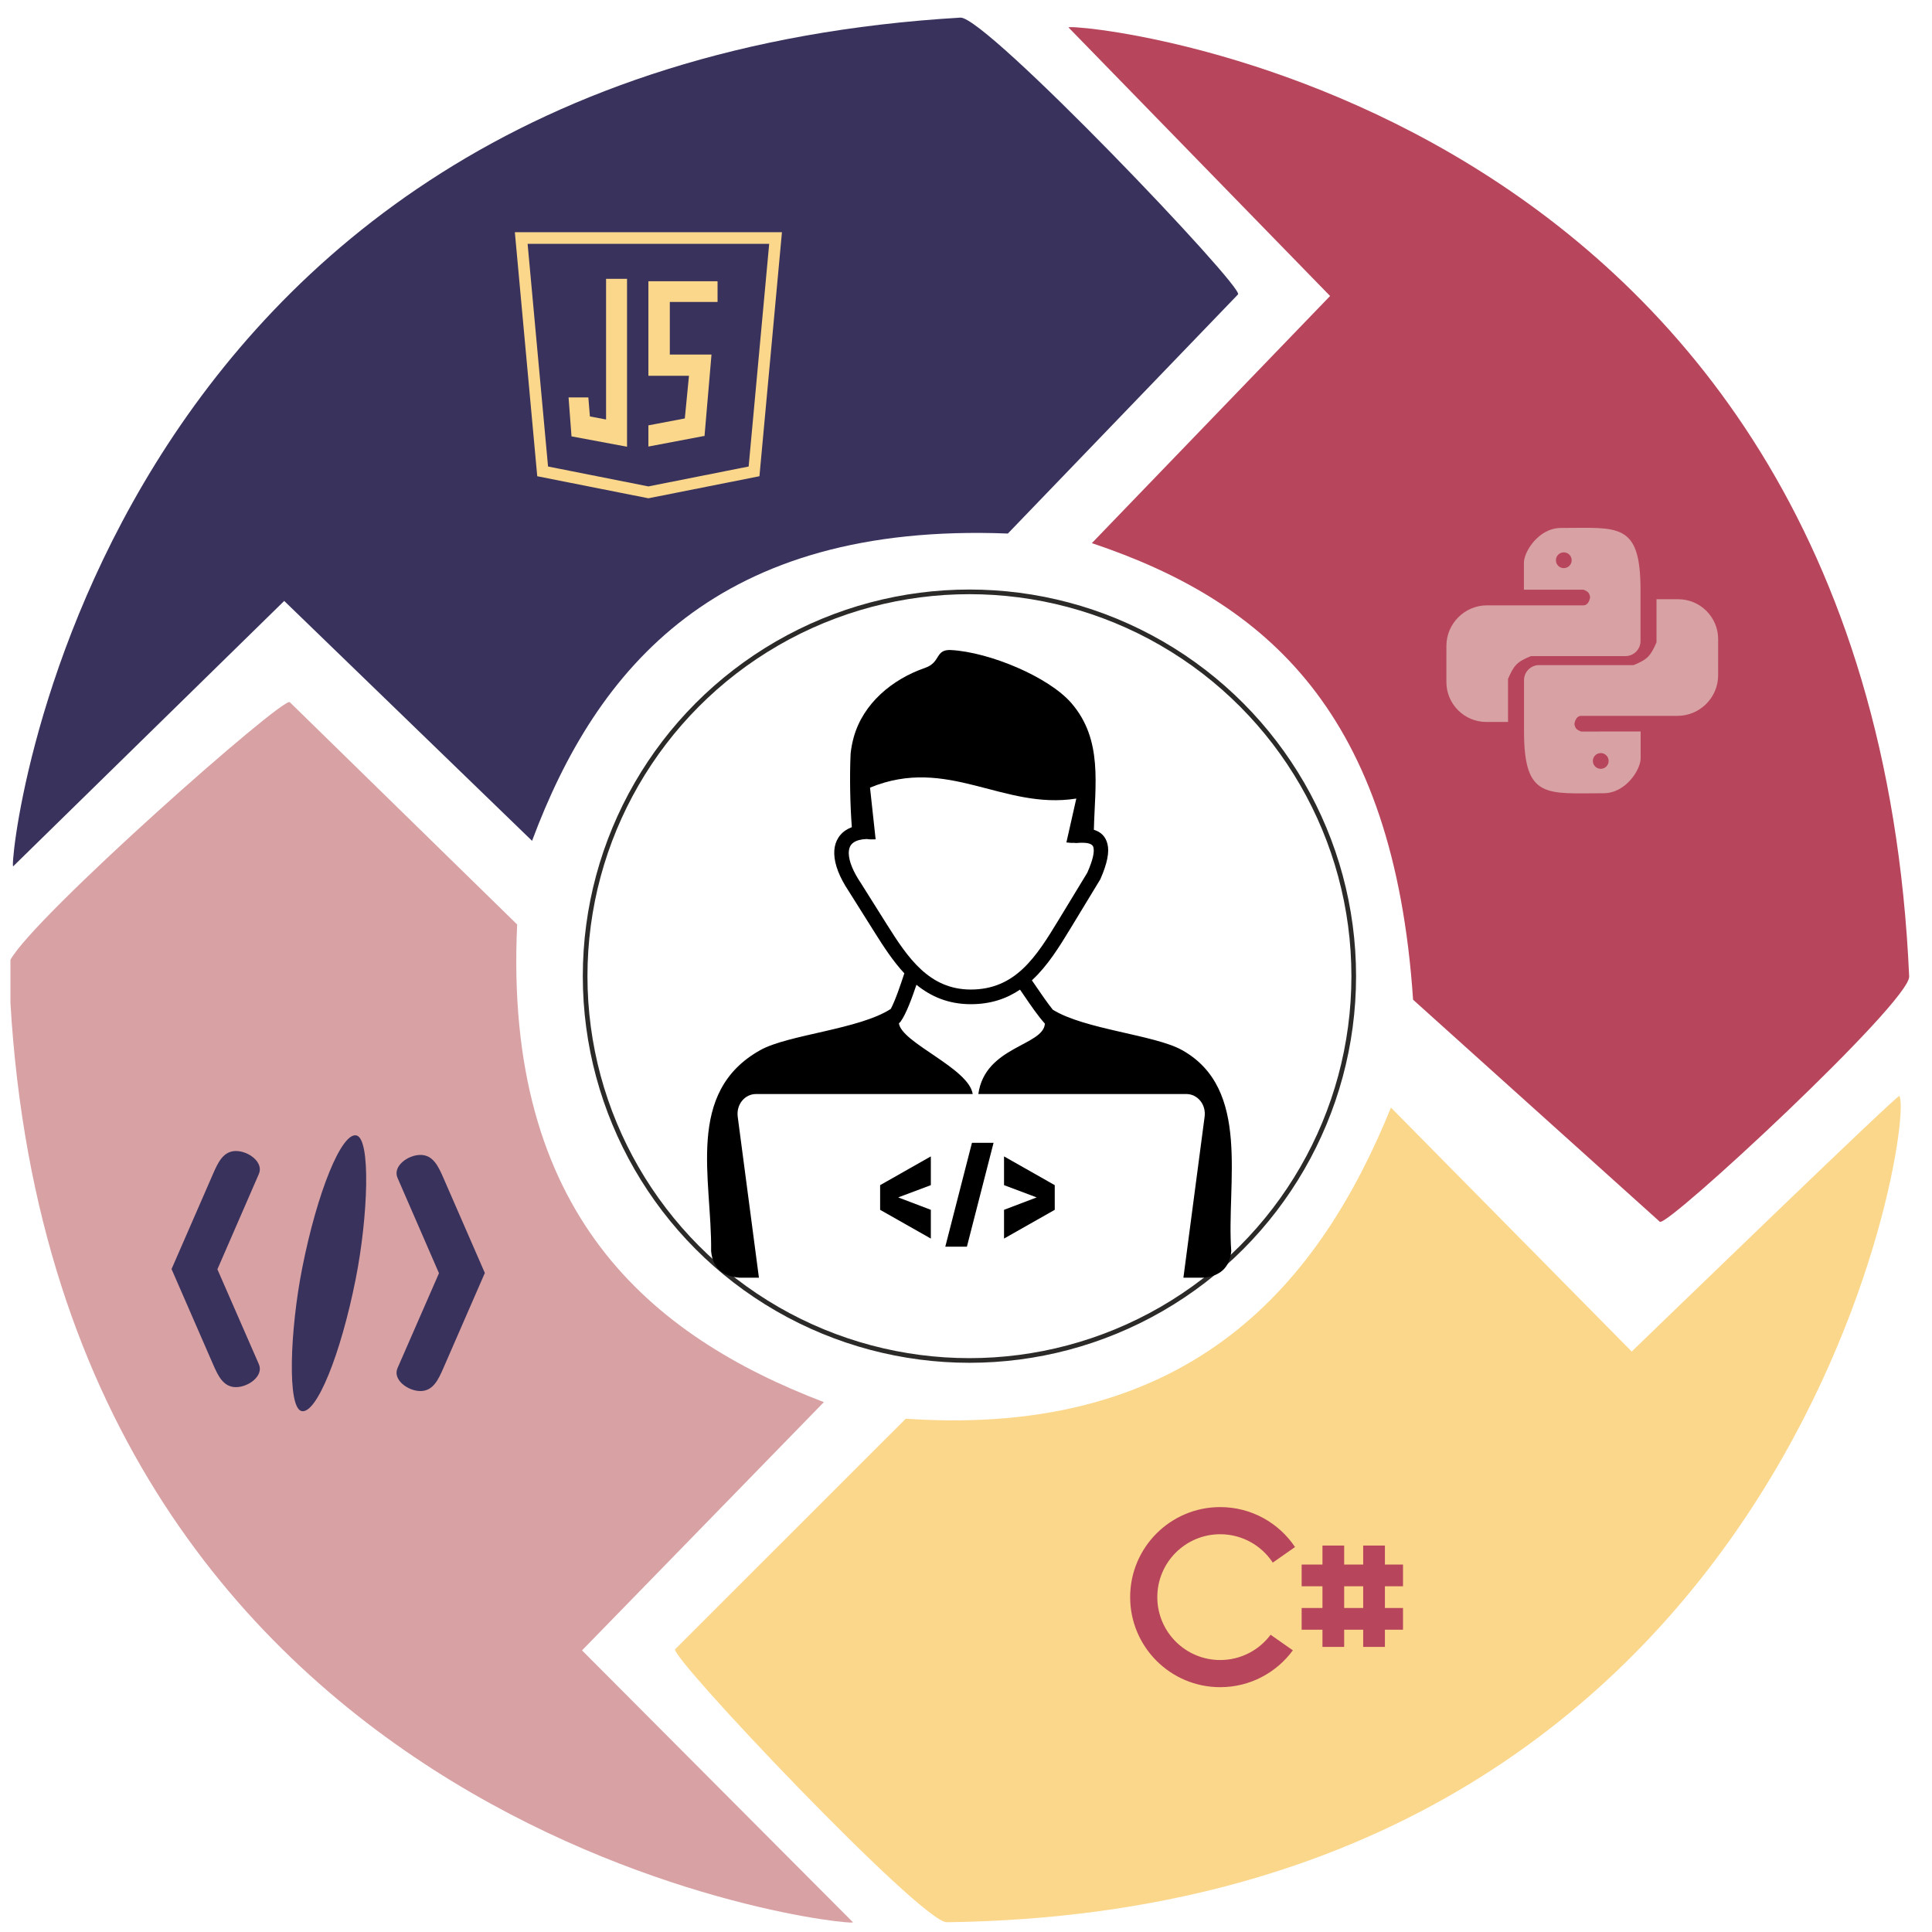 <?xml version="1.0" encoding="UTF-8"?>
<!DOCTYPE svg PUBLIC "-//W3C//DTD SVG 1.1//EN" "http://www.w3.org/Graphics/SVG/1.1/DTD/svg11.dtd">
<!-- Creator: CorelDRAW 2020 (64-Bit) -->
<svg xmlns="http://www.w3.org/2000/svg" xml:space="preserve" width="83mm" height="83mm" version="1.1" style="shape-rendering:geometricPrecision; text-rendering:geometricPrecision; image-rendering:optimizeQuality; fill-rule:evenodd; clip-rule:evenodd"
viewBox="0 0 8300 8300"
 xmlns:xlink="http://www.w3.org/1999/xlink"
 xmlns:xodm="http://www.corel.com/coreldraw/odm/2003">
 <defs>
  <style type="text/css">
   <![CDATA[
    .str1 {stroke:#FBD78B;stroke-width:50;stroke-miterlimit:22.926}
    .str0 {stroke:#2B2A29;stroke-width:20;stroke-miterlimit:22.926}
    .fil1 {fill:none}
    .fil5 {fill:black}
    .fil0 {fill:#39325C}
    .fil2 {fill:#B7455C}
    .fil4 {fill:#D8A1A4}
    .fil3 {fill:#FBD78B}
   ]]>
  </style>
 </defs>
 <g id="Слой_x0020_1">
  <g id="_1783256382912">
   <path class="fil0" d="M5318.68 1264.74c27.79,-28.88 -1083.71,-1195.43 -1192.64,-1189.01 -3769.31,222.23 -4095.41,3671.52 -4069.3,3645.96l1164.26 -1140 1064.78 1030.59c277.86,-744.76 797.8,-1369.11 2044.03,-1320.11l988.87 -1027.43z"/>
   <circle class="fil1 str0" cx="4164.75" cy="4193.67" r="1651.01"/>
   <path class="fil2" d="M7130.73 5248.72c29.78,26.78 1075.98,-944.77 1071.18,-1053.74 -168.56,-3823.23 -3636.84,-4103.11 -3611.36,-4076.96l1123.58 1153.57 -1023.41 1061.71c753.66,252.72 1297.21,730.26 1380,1961.56l1060.01 953.86z"/>
   <path class="fil3" d="M2900.65 7085.02c-28.25,28.25 1057.6,1174.47 1166.67,1173.04 3651.78,-48.16 4164.13,-3450.42 4092.31,-3549.48 -6.5,-8.98 -1050.18,1001.94 -1149.73,1097.67l-1034.24 -1048.01c-299.49,736.33 -840.08,1421.96 -2084.34,1336.59l-990.67 990.19z"/>
   <path class="fil4" d="M1245.04 3016.61c-27.26,-26.66 -1100.25,921.83 -1200.18,1106.97l0 185.2c213.36,3628.48 3644.8,3974.84 3619.41,3949.35l-1163.83 -1167.95 1038.98 -1066.52c-742.54,-283.74 -1376.53,-806.19 -1317.68,-2051.99l-976.7 -955.06z"/>
  </g>
  <g id="_1783256380800">
   <path class="fil4" d="M6213.81 2818.62l0 -43.66c0,-95.89 78.46,-174.35 174.36,-174.35l414.69 0c17.54,0 26.49,-19.81 28.42,-35.37 -3.39,-21.67 -13.4,-25.29 -28.37,-31.95l-256.11 0.17 0 -115.84c0,-47.45 63.24,-149.48 159.39,-149.48 244.07,0 341.56,-26.8 341.56,264.98l0 220.93c0,35.52 -29.06,64.57 -64.57,64.57l-149.69 0 -2.21 0 -254.25 0c-60.73,24.88 -72.96,39.64 -98.41,97.77l0 185.17 -93.68 0c-94.12,0 -171.13,-77 -171.13,-171.12l0 -111.82zm504.36 -445.59c18.68,0 33.83,15.14 33.83,33.83 0,18.68 -15.15,33.83 -33.83,33.83 -18.69,0 -33.83,-15.15 -33.83,-33.83 0,-18.69 15.14,-33.83 33.83,-33.83z"/>
   <path class="fil4" d="M7381.27 2857.31l0 43.66c0,95.89 -78.46,174.35 -174.36,174.35l-414.69 0c-17.54,0 -26.49,19.81 -28.42,35.37 3.39,21.67 13.4,25.29 28.37,31.95l256.11 -0.17 0 115.84c0,47.45 -63.24,149.48 -159.39,149.48 -244.07,0 -341.56,26.8 -341.56,-264.98l0 -220.93c0,-35.52 29.06,-64.57 64.57,-64.57l149.69 0 2.21 0 254.25 0c60.73,-24.88 72.96,-39.64 98.41,-97.77l0 -185.17 93.68 0c94.12,0 171.13,77 171.13,171.12l0 111.82zm-504.36 445.59c-18.68,0 -33.83,-15.14 -33.83,-33.83 0,-18.68 15.15,-33.82 33.83,-33.82 18.69,0 33.83,15.14 33.83,33.82 0,18.69 -15.14,33.83 -33.83,33.83z"/>
  </g>
  <g id="_1783256380656">
   <path class="fil2" d="M5242.07 6474.55c133.98,0 252.04,68.12 321.46,171.61l-95.59 66.92c-48.3,-73.42 -131.42,-121.9 -225.87,-121.9 -149.23,0 -270.2,120.97 -270.2,270.2 0,149.23 120.97,270.2 270.2,270.2 88.61,0 167.26,-42.66 216.53,-108.56l95.57 66.9c-70.39,95.97 -183.96,158.3 -312.1,158.3 -213.65,0 -386.84,-173.2 -386.84,-386.84 0,-213.64 173.19,-386.83 386.84,-386.83z"/>
   <path class="fil2" d="M5681.39 6639.78l93.3 0 0 81.64 81.64 0 0 -81.64 93.31 0 0 81.64 77.76 0 0 93.31 -77.76 0 0 93.3 77.76 0 0 93.31 -77.76 0 0 73.87 -93.31 0 0 -73.87 -81.64 0 0 73.87 -93.3 0 0 -73.87 -89.42 0 0 -93.31 89.42 0 0 -93.3 -89.42 0 0 -93.31 89.42 0 0 -81.64zm174.94 268.25l0 -93.3 -81.64 0 0 93.3 81.64 0z"/>
  </g>
  <g id="_1783256383344">
   <g>
    <polygon class="fil3" points="2603.74,1197.94 2693.77,1197.94 2693.77,1819.31 2693.77,1919.2 2455.22,1874.64 2442.61,1707.37 2527.57,1707.37 2534.28,1789.06 2603.74,1802.23 "/>
    <polygon class="fil3" points="3082.66,1208.19 2785.55,1208.19 2785.55,1297.23 2785.55,1523.31 2785.55,1614.34 2877.58,1614.34 2959.88,1614.34 2942,1797.68 2785.55,1827.38 2785.55,1918.41 3022.5,1873.43 3026.64,1873.43 3056.65,1523.31 2877.58,1523.31 2877.58,1297.23 3082.66,1297.23 "/>
   </g>
   <polygon class="fil1 str1" points="2239.21,1022.48 3331.9,1022.48 3239.44,2025.04 2785.55,2115.17 2331.24,2025.04 "/>
  </g>
  <rect class="fil0" transform="matrix(0.925 0.183 -0.183 0.925 1415.59 4854.98)" width="248.7" height="1280.59" rx="5000" ry="5000"/>
  <path class="fil0" d="M1806.25 4961.6l0 0c54.19,0 76.85,48.84 98.51,98.5l178.15 408.64 -178.15 408.77c-21.64,49.66 -44.32,98.51 -98.51,98.51l0 0c-54.18,0 -120.2,-48.85 -98.5,-98.51l178.15 -407.72 -178.15 -409.69c-21.6,-49.69 44.32,-98.5 98.5,-98.5z"/>
  <path class="fil0" d="M1013.63 4944.83l0 0c-54.18,0 -76.85,48.84 -98.51,98.5l-178.15 408.64 178.15 408.77c21.65,49.66 44.33,98.51 98.51,98.51l0 0c54.18,0 120.2,-48.85 98.5,-98.51l-178.15 -407.72 178.15 -409.69c21.6,-49.69 -44.32,-98.5 -98.5,-98.5z"/>
  <g id="_1783256381328">
   <g>
    <path class="fil5" d="M3723.37 3604.48c-24.58,0.88 -43.01,5.92 -55.73,14.48 -7.24,4.83 -12.51,10.97 -16.02,18.43 -3.73,8.12 -5.48,18.21 -5.27,29.62 0.88,33.58 18.65,77.46 52.66,127.93l0.44 0.65 110.37 175.54c44.32,70.43 90.62,142.18 148.33,194.84 55.51,50.69 122.65,84.92 211.74,85.14 96.32,0.22 166.75,-35.33 224.02,-88.87 59.46,-55.73 106.42,-132.09 152.72,-208.23l124.41 -204.71c23.25,-52.88 31.59,-88.21 26.33,-109.05 -3.08,-12.29 -16.68,-18.44 -39.94,-19.53 -4.83,-0.22 -10.09,-0.22 -15.14,-0.22 -5.48,0.22 -11.41,0.44 -17.33,1.09 -3.29,0.22 -6.59,0 -9.66,-0.65 -10.97,0.65 -22.38,-0.22 -34.01,-1.76l42.57 -188.48c-315.96,49.81 -552.28,-184.75 -886.23,-46.95l24.14 222.05c-14.04,0.87 -26.77,0.44 -38.4,-1.32l0 0 0 0 0 0zm807.9 1487l0 105.98 -217.88 123.53 0 -123.53 140.2 -53.32 -140.2 -52.66 0 -123.54 217.88 123.54 0 0zm-377.4 264.4l-92.82 0 114.54 -446.3 92.82 0 -114.54 446.3 0 0zm-154.91 -264.4l-140.21 52.66 140.21 53.32 0 123.53 -217.88 -123.53 0 -105.98 217.88 -123.54 0 123.54 0 0zm700.38 -1526.71l0 0 0 0c4.61,-192.43 39.94,-386.84 -96.98,-544.6 -97.64,-112.56 -351.73,-218.54 -516.51,-227.54 -69.56,-3.73 -43.01,52.88 -111.68,76.58 -141.75,48.93 -265.72,152.93 -306.31,297.31 -6.59,23.7 -11.19,47.62 -13.61,71.53 -4.6,100.49 -1.97,220.3 5.27,315.52 -9.87,3.73 -18.87,8.34 -26.77,13.61 -17.11,11.41 -29.62,26.33 -37.96,44.1 -7.9,16.9 -11.41,36.21 -10.75,57.49 1.31,45.2 22.16,100.05 62.53,160.39l110.37 175.54c38.62,61.44 78.99,123.97 128.14,176.85 -2.41,7.02 0.22,-0.66 -1.32,3.95 -13.6,41.25 -36.42,110.15 -56.82,148.76 -134.07,87.77 -441.03,110.37 -560.18,176.86 -325.18,181.24 -207.79,554.9 -211.74,863.63 6.37,68.89 45.42,108.39 122.22,114.31l83.16 0 -91.06 -691.16c-7.02,-53.76 31.16,-97.86 78.11,-97.86l427.21 0 504.22 0c-17.33,-111.91 -306.74,-219.86 -317.06,-304.12 2.86,-1.97 5.49,-4.61 7.68,-7.68 24.58,-34.23 50.03,-105.54 67.58,-157.54 62.1,50.25 136.7,83.16 232.59,83.38 86.01,0.22 154.69,-23.7 212.39,-62.54 5.71,8.12 11.41,16.68 17.56,25.68 27.42,40.37 59.46,87.11 89.3,120.46 -6.36,95.88 -257.38,96.98 -285.9,302.35l893.91 0.01c46.95,0 85.35,44.1 78.11,97.86l-91.06 691.16 83.16 0c76.8,-5.92 115.85,-45.42 122.44,-114.31 -21.73,-291.61 87.54,-696.88 -211.74,-863.63 -117.61,-65.61 -418.21,-88.43 -554.91,-173.34 -23.04,-28.53 -47.83,-64.95 -69.77,-96.99 -7.03,-10.53 -13.83,-20.4 -20.19,-29.4l3.29 -2.85c65.61,-61.44 114.98,-141.53 163.47,-221.39l125.72 -207.14c0.66,-1.09 1.32,-2.41 1.98,-3.51l0 0c29.4,-66.92 39.06,-116.07 30.28,-150.74 -8.12,-32.25 -27.65,-51.56 -58.37,-60.99l0 0z"/>
   </g>
  </g>
 </g>
</svg>
